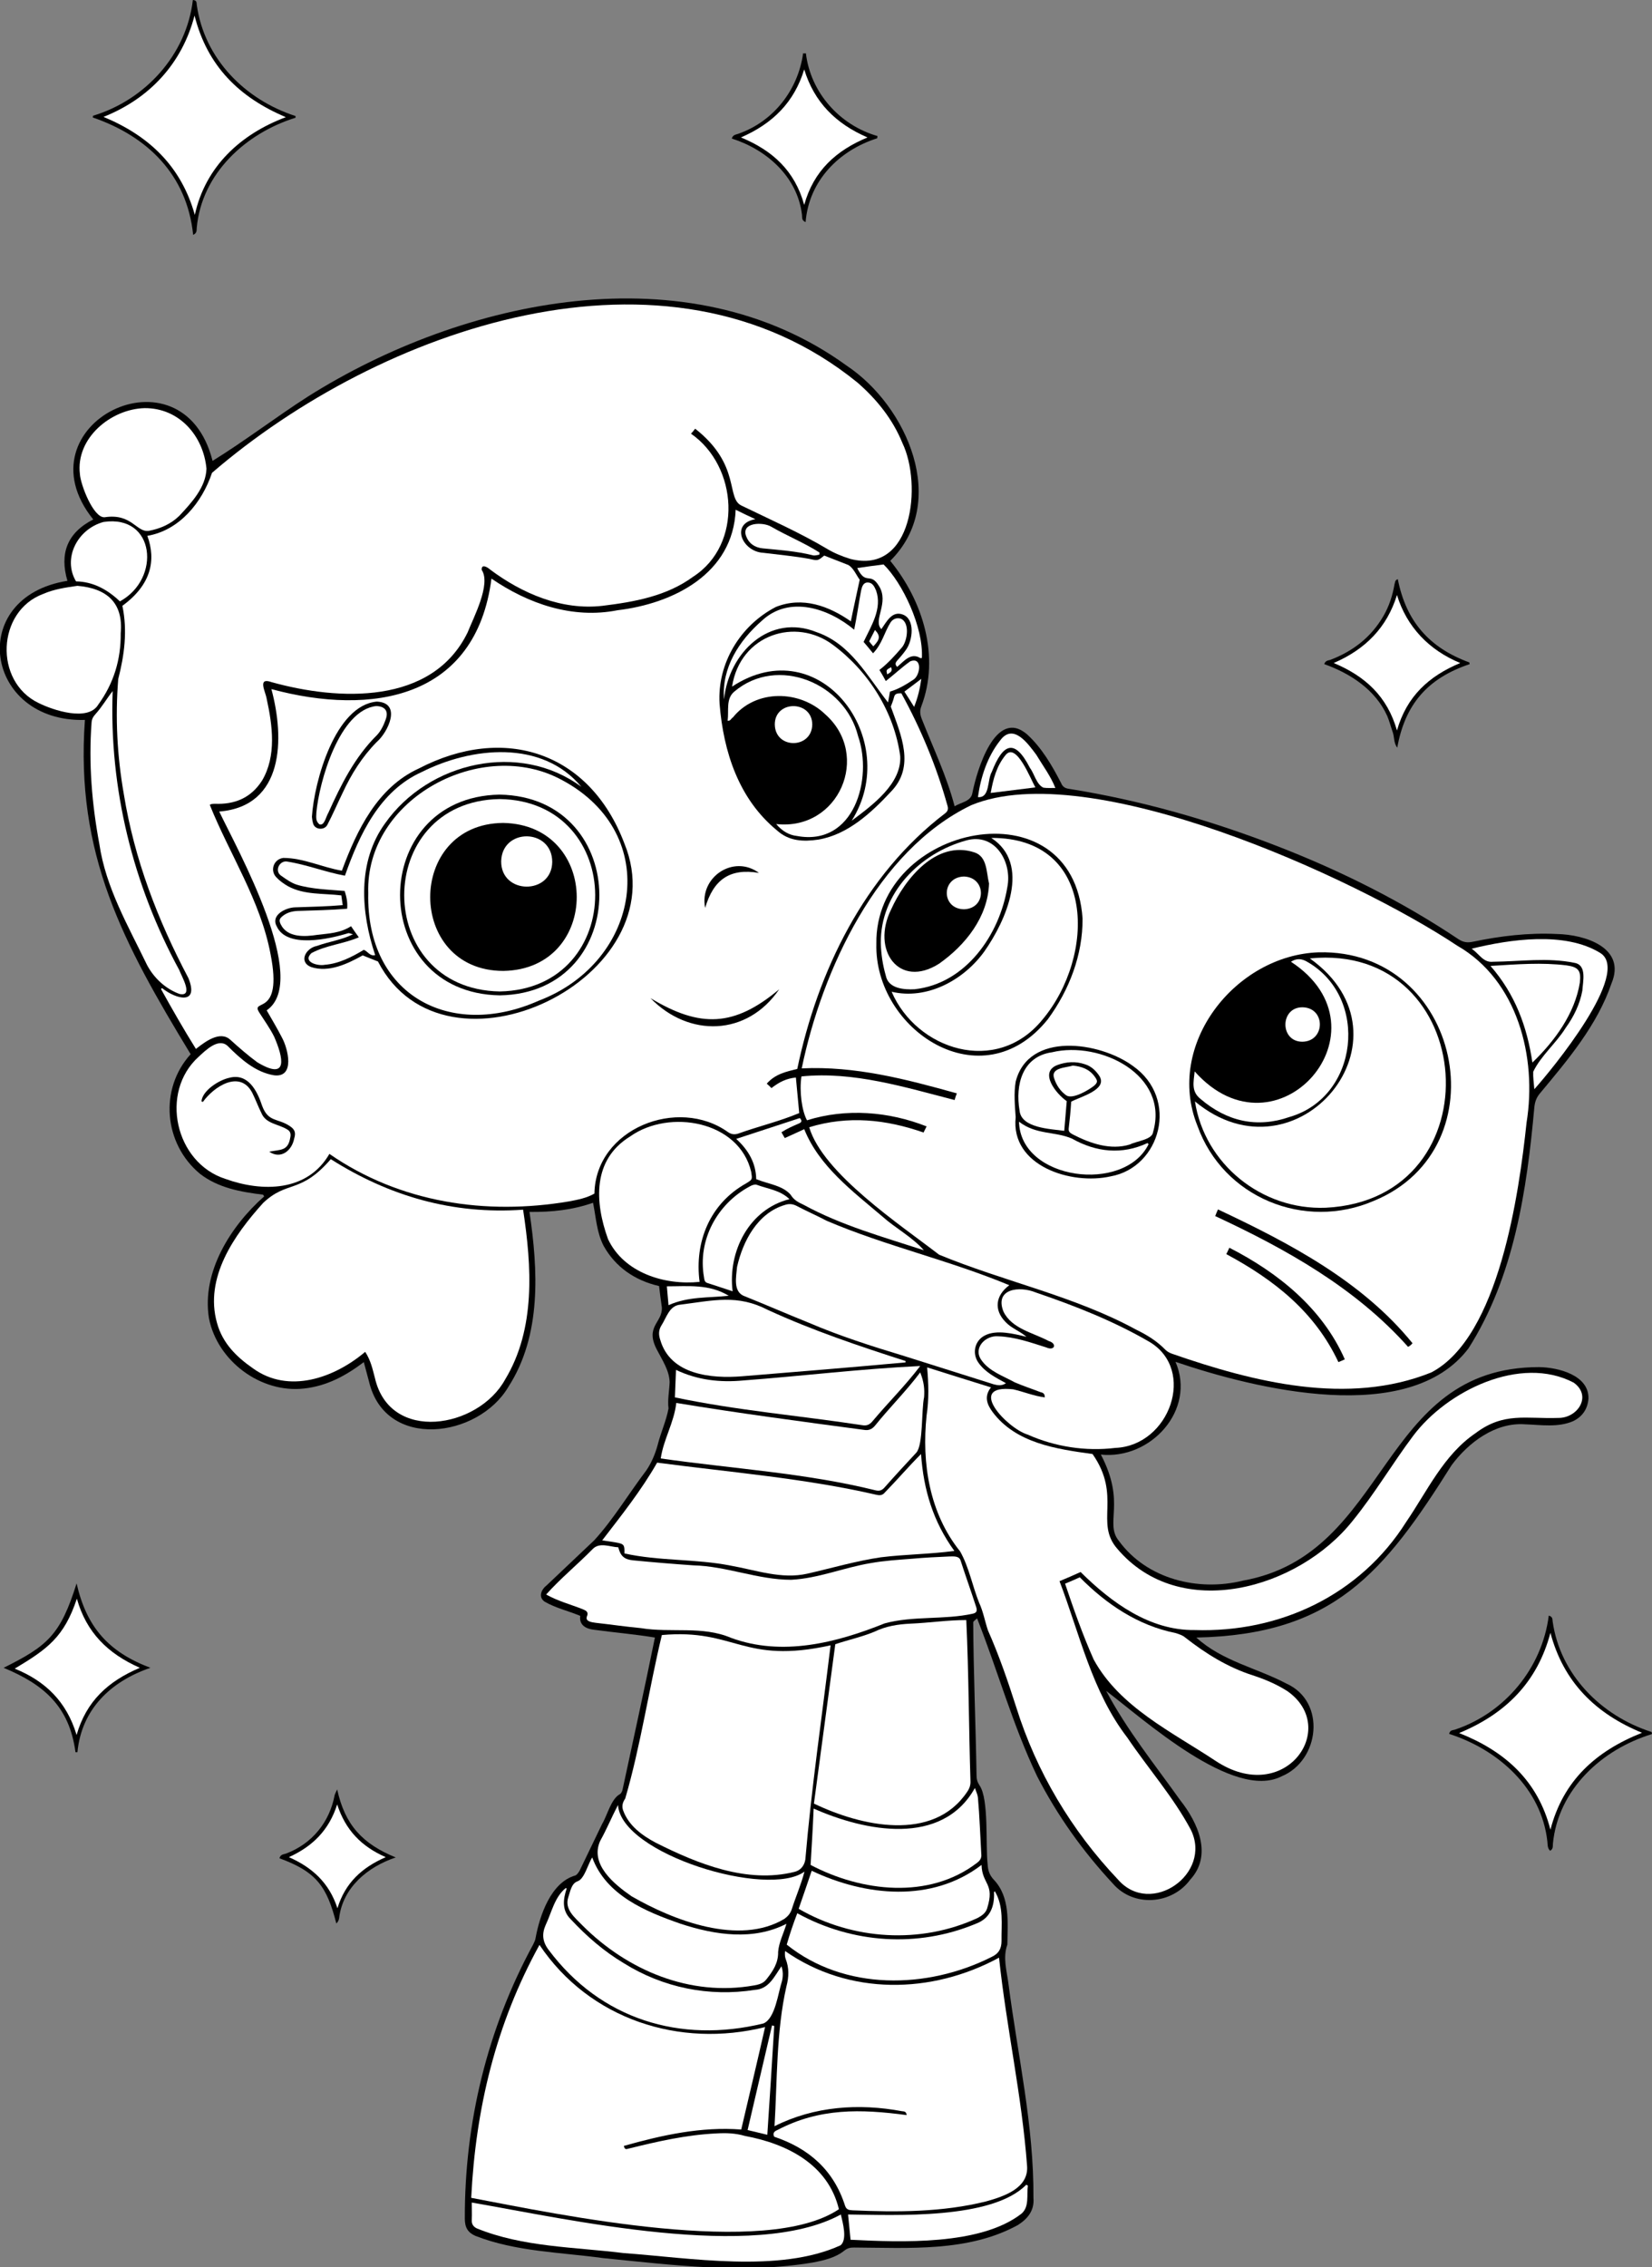 <?xml version="1.0" encoding="utf-8"?>
<!-- Generator: Adobe Illustrator 26.0.0, SVG Export Plug-In . SVG Version: 6.00 Build 0)  -->
<svg version="1.1" id="Capa_1" xmlns="http://www.w3.org/2000/svg" xmlns:xlink="http://www.w3.org/1999/xlink" x="0px" y="0px"
	 viewBox="0 0 595.3 816.6" style="enable-background:new 0 0 595.3 816.6;" xml:space="preserve">
<rect x="0" y="0" width="595.3" height="816.6" fill="#808080" stroke="none"/>
<style type="text/css">
	.st0{fill:#FFFFFF;}
</style>
<g>
	<path d="M423.6,490.5c7.5,17.4-9,35.3-26.9,33.4c9.2,17.6,1.2,24.6,6.5,31.1c10.1,13.8,28.6,18.3,44.7,14.3
		c53.1-9.5,48.7-77,106.8-76.9c6.8,0.1,18,2.9,17.7,11.4c-0.3,3.7-2.2,6.5-5.6,8.1c-5.4,2.3-11.5,1.3-17.2,1.1
		c-10.7-0.8-20.4,6.5-26.5,14.7c-24.4,38.8-42.6,61.1-92,62.1c9.3,8.5,21.7,10.9,32.5,16.6c14.4,6.5,12,27.7-1.8,33.4
		c-17.3,8.8-49.5-20.4-63.2-30.8c7.4,14,17.5,26.5,26.7,39.4c6.4,8.1,11.7,19.8,3.6,28.6c-6.6,9-20.4,10-27.8,1.5
		c-10.9-11.7-20.1-24.6-27.4-38.8c-8.8-18.5-14-37.5-21.6-56.8c-0.8,0.7-1.3,1-1.4,1.4c0.1,18.4,0.9,36.8,1.2,55.2
		c0,1.3,0.3,2.4,1.1,3.6c3.4,4.9,2.1,21.4,2.9,28.4c0.1,2.2,0.7,3.9,2.2,5.5c6,6.3,5,15.4,4.9,23.4c-1.7,4.7-0.2,9.4,0.4,14.1
		c3.3,25.6,9.2,51.1,9,77.1c0.4,4.5-2,7.5-5.6,9.8c-17.9,9.8-39.3,8.2-59.1,8.1c-1.3,0-2.2,0.2-3.3,1c-3.3,2.7-7.4,3.6-11.5,4.4
		c-25,4.2-50.6,0.9-75.6-1.6c-15.4-2.1-31.4-2.3-46-8c-2.7-1.2-3.8-3-3.8-6.2c-0.1-34.6,8.1-68.3,24.6-98.7c0.4-0.8,0.8-1.6,0.9-2.4
		c1.5-8.1,5.5-20,14.3-22.5c0.6-0.2,1.2-1.1,1.6-1.8c2.7-5.6,5.4-11.2,8.1-16.8c1.9-3.2,3.2-9,6.4-10.7c0.5-0.3,0.9-1.2,1-1.9
		c3.9-18.2,7.9-36.2,11.6-54.5c-7.3-1.2-14.5-1.8-21.9-2.8c-2.8-0.3-5.5-1.6-5-5c-4.3-1.8-8.8-2.8-12.8-5.1c-2.5-1.7-1.2-4.5,0.8-6
		c5.7-5.4,11.4-10.8,17.1-16.2c7-7.7,12.4-16.8,18.7-25.1c1.9-2.8,3.2-5.9,4.1-9.2c1.1-4.4,3.1-8.7,3.9-13.1
		c-0.4-3.2,0.3-6.4,0.4-9.5c-0.1-4.2-2.7-8-4.6-11.7c-4.4-8.4,2.1-9.7,1.8-15.2c-0.4-2.6-0.7-5.3-1-7.7c-8.7-2-15.7-6.8-20-14.5
		c-2.5-4.9-2.7-10.1-3.8-15.5c-7.4,2.6-14.9,3.4-22.9,3.3c3.1,21,4.4,44.4-7.6,63c-10.9,18.5-44.3,22.9-50.2-1.8
		c-0.6-2.2-1.2-4.5-1.9-7.1c-6.5,4.9-13.3,8.6-21.5,9.5c-15.6,1.8-31.3-9.9-34.3-25.3c-2.7-16.7,7.9-33.3,19.9-43.9
		c-0.1-0.2-0.3-0.4-0.4-0.6c-8-1-16.1-2.4-22.7-7.5C59,412,57.3,392.2,68.7,379.7c-24.3-40-41.6-72-38.1-120.4
		c-36.2,1-42.9-44.3-6.3-50.1c-2.9-9.8-0.1-17.3,9.3-22.1C6.1,152.9,65.8,123.2,76.6,166c11.8-7.3,22.7-15.7,34.4-23.2
		c56-35.3,136.9-52.6,194.1-11.1c21.8,14.5,37,49.2,15.7,70.3c11.8,14.4,18,34.5,11.2,52.4c-0.7,1.8-0.4,3.2,0.3,4.9
		c4.1,10.4,8.8,20.1,11.7,31.1c2.4-1.5,5.9-1.7,6.4-4.8c1.6-8.1,8.3-30.7,19.6-21.2c5.4,4.9,9.1,11.3,12.4,17.7
		c0.5,1.2,1.3,1.8,2.7,2c25.8,4.1,50.7,11.2,75,20.6c23,8.9,45,19.9,65.5,33.6c1.7,1.1,3.2,1.3,5.1,0.9c10-2.1,20.1-3.3,30.3-2.8
		c10.3,0.2,25.1,5,19.7,17.8c-5.1,15-15.7,27.5-25.7,39.5c-1.3,1.5-1.9,3.1-2.1,5.1c-2.7,29.9-7.3,61-23.7,86.8
		C507.8,514,452.4,500.3,423.6,490.5z"/>
	<path d="M33.5,41.7c18.9-5.7,33.7-22,36-41.7c1.5,0.1,1.3,1,1.4,1.7c2.7,19.5,17.4,34.2,35.6,40.1c0,0.2,0,0.4,0,0.6
		c-18,5.6-33.8,20.1-35.6,39.6c-0.1,0.9,0.2,1.9-1.3,2.6c-2.2-21.6-16.4-35.5-36.2-42.3C33.5,42.2,33.5,42,33.5,41.7z"/>
	<path d="M595.2,624.6c-18,5.5-33.7,19.9-35.6,39.4c-0.1,0.9,0.2,1.9-1,2.6c-1-0.9-0.9-2.2-1-3.3c-2.1-19.3-17.7-33.1-35.4-38.8
		c0.3-1.4,1.3-1.3,2-1.5c18.1-6,31.5-22.2,33.9-41.1c1.5,0.4,1.3,1.4,1.4,2.1c2.7,19.2,17.5,34,35.6,39.8
		C595.3,624.1,595.3,624.3,595.2,624.6z"/>
	<path d="M1.3,600.7c15.9-7.9,20.5-11.9,26.3-30.4c3.6,15.8,11.5,24.7,26.6,30.4c-14.3,4.9-24.8,14.9-26.3,30.4c-0.2,0-0.5,0-0.7,0
		C25,614.6,15.8,606.7,1.3,600.7z"/>
	<path d="M290.4,19.2c1.7,14.2,12.2,25.9,25.8,29.8c0,0.3-0.1,0.5-0.1,0.8c-13.8,4.4-24.6,15.3-25.8,30.2c-1.5-0.6-1.2-1.7-1.3-2.6
		c-1.6-13.7-12.7-23.5-25.3-27.5c0.4-1.4,1.5-1.4,2.3-1.7c12.7-4.4,21.6-15.8,23.4-29C289.7,19.3,290,19.2,290.4,19.2z"/>
	<path d="M529.6,239.2c-15.2,5.1-23.3,14.5-26.1,30.1c-1.3-1.7-1-3.7-1.6-5.5c-0.7-2-1.2-4-2-5.9c-4.2-9.4-13.2-15.3-22.7-18.7
		c0.4-1.3,1.4-1.3,2.1-1.5c8.2-3.1,14.8-8.2,19.2-15.8c2.1-3.6,3.3-7.4,4-11.4c0.3-0.9,0.1-1.5,1.2-1.9c3,15.2,11.3,24.7,25.8,30
		C529.5,238.7,529.5,239,529.6,239.2z"/>
	<path d="M100.7,669.3c0.4-1.5,1.6-1.4,2.4-1.7c9.3-3.5,15.7-11.3,17.5-21.1c0.2-0.5,0.4-1,0.9-2c2.8,12.8,9.1,19.6,21.1,24.5
		c-10.1,3.4-19.1,10.8-20.4,21.9c-0.1,0.6-0.3,1.2-1,1.9C117.8,679.5,114.1,674.2,100.7,669.3z"/>
	<path class="st0" d="M44.1,218.2c10.4-7.6,12.2-16.4,9-25.2c11.6-2,19.7-12,23.3-22.7c60.3-51.9,163.6-88.6,232.6-32.5
		c7,6.1,12.7,13.2,16.2,21.8c7.1,14.8,3.8,47.6-18.8,41.7c-2.9-0.9-5.9-2.1-8.5-3.7c-9.8-5.8-20.2-10.4-30.5-15.4
		c-6-2.5-0.1-14.6-16.9-27.8c-0.6,0.8-1,1.3-1.5,1.8c16.9,11.7,18.8,39.9,0.8,51.5c-9.5,7-21.2,9.1-32.7,10.5
		c-14.6,1.7-28.9-4.4-40.4-13c-1-0.9-3.3-2.3-3.1,0.1c3.4,5.1-3,17.2-5.1,22.5c-12.8,26.2-46.5,24.6-70.6,17.9
		c-5.3-1.9-2.2,3.4-1.8,6c2.1,9.6,3.6,20.6-1.7,29.5c-4,6.2-9.8,8.6-17,8.3c-0.6,0-1.6,0.1-1.8,0.4c7.1,17.7,18.3,34.5,21.9,53.8
		c4.6,23.2-7.6,15.6-4,21.1c1.8,2.8,3.8,5.6,5.3,8.6c3.3,7.6,5.2,16-6.1,9.2c-3.4-2.5-6.6-5.3-9.7-8.1c-3.7-3.4-9.1,0.7-12.4,3.3
		c-4.5-7.2-8.6-14.4-12.6-21.6c0.1-0.1,0.3-0.2,0.4-0.3c5.2,4.1,13.4,6.1,9.5-3.6c-11.1-21-19.5-42.8-23.3-66.4
		c-2.4-13.7-3.1-27.4-2-41.3C44.8,236,46,227.2,44.1,218.2z"/>
	<path class="st0" d="M265.1,183.6c2.4,1.2,4.5,2.2,7.1,3.4c-9.2,1.6-4.7,11.7,2.8,12.1c5.6,0.7,11.2,1.2,16.7,2.2
		c3,0.7,3,0.7,5.3-1.2c2.9,1.1,5.8,2.3,8.7,3.4c1.9,1.1,3,3.9,4.1,5.3c-1.1,5.2-2.2,10-3.2,15c-8-5.6-17.4-9-27-5.2
		c-12.8,6.6-21.2,20.3-20.3,34.9c1.4,17.3,6.9,34.3,20.7,45.6c4.3,3.9,9.5,4.1,14.9,3.3c10.6-1.8,19-9.6,26.1-17.2
		c8.9-9.1,3.7-20.4,0-30.7c0.4-1,0.9-2.3,1.2-3.5c0.3-1.2,1.2-1.3,2.6-1.3c7,12.7,12.7,26.4,16.6,40.4c0.4,1.2,0.2,2.1-0.9,2.9
		c-29,22.1-45.9,56.9-53.2,92c-3.9,1-7.8,1.7-11,5.3c0.6,0.5,1.1,1,1.7,1.6c2.8-2.2,5.5-3.5,8.8-3.8c0.4,4.3,0.8,8.4,1.2,12.8
		c-7.1,3-14.8,4.8-22,7.4c-1.3,0.4-2.4,0.3-3.6-0.5c-18.1-13-47.8-1.3-48.2,22.1c-2.8,1.6-5.9,2.2-9.1,2.8c-30,5.1-61,0.5-86.4-17.1
		c-7.9,13.7-24.2,13.8-37.5,9c-18.1-5.8-23.8-31.2-9.6-44c2.5-2.3,7.1-6.9,10.4-3.9c4.7,4.7,10,9.5,16.8,10.6
		c7.6,0.9,5-9.6,2.8-13.6c-1.7-3.3-3.6-6.5-5.5-9.8c15.8-10.8-10.6-58-17.1-71.6c23.4-1.9,23.6-26.3,18.8-44.1
		c36.3,9.8,73.7,3.5,79.3-39.8c13.3,9.1,29.2,14.6,45.4,11.4C242.7,217.4,264.2,206.6,265.1,183.6z M136.2,346.3
		c24.2,46.9,108.6,5.8,88.8-42.5c-12.5-33-43.3-43-74.1-27c-14.9,6.8-22.3,22.2-27.7,36.8c-7.1-1.2-13.9-4.6-21.1-4.6
		c-3.4,0.4-4.9,4.4-2.6,6.9c1.2,1.3,2.7,2.4,4.3,3.3c5.9,3.2,12.7,2.5,19.2,3.3c0.2,1.3,0.3,2.3,0.5,3.5c-5.8,0.5-11.4,0.6-17.2,0.8
		c-3.4,0.1-8.8,2.8-6.6,6.8c3.6,8.1,19,4.6,25.8,2.5c0.3-0.1,0.8,0.2,1.7,0.4c-4.2,2.1-8.6,2.6-13,4.2c-3.9,0.7-6.8,5.7-2.1,7.6
		c6.4,2.1,13.2-1.2,18.6-4.2C132.6,344.9,134.2,345.5,136.2,346.3z M112.4,294.2c0.1,0.5,0.1,1.4,0.4,2.3c0.5,2.3,3.9,2.7,5.1,0.7
		c2-3.8,3.7-7.8,5.6-11.7c3.1-6.7,7-12.9,12.2-18.2c4.2-3.6,9.2-14.2,0.1-14.6C120.8,254,113.2,281.5,112.4,294.2z M280.8,356.3
		c-16.2,13.6-28.5,14-46.4,3.2C248.2,373.7,269.2,373.3,280.8,356.3z M97,414.8c4.2,2.9,8.2-0.4,9-4.7c0.7-2.2,0.2-3.4-1.7-4.6
		c-4.3-2.8-7.6-1.3-9.8-7.1c-1.8-5.5-5.1-12-11.9-10.2c-3.7,0.8-9.7,4.6-10,8.5c0.2,0.1,0.4,0.1,0.5,0.2c4-5.6,13.4-11.7,17.8-3.3
		c1.2,2.4,2.1,4.9,3.3,7.3c1.6,3.9,6.1,3.9,9.3,5.9c1.1,0.6,1.4,1.6,1.1,2.9C103.8,414.6,101.2,414,97,414.8z M273.5,314.4
		c-9.2-6.8-21.6,1.6-19.4,12.6C257.1,316.8,263,312.6,273.5,314.4z"/>
	<path class="st0" d="M291.6,406c14.1-4.3,27.7-2.8,41.2,1.9c0.4-0.7,0.6-1.3,1.1-2.2c-13.7-5.4-29-6.6-43.1-2.2
		c-1.9-3.5-2.8-10.6-2-15.8c18.7-1.9,37.3,3.9,55.2,8.5c0.2-0.8,0.4-1.4,0.8-2.4c-18.3-5.1-36.5-9.9-55.9-9
		c7.3-35.3,27.2-78.5,61.1-94.8c42.4-17.6,138.1,26,175.1,50.6c21.8,12.5,28.8,40.2,25,63.7c-2.7,25.4-9.9,77.2-34.3,90
		c-30,12.1-64.1,3.5-93.4-6.7c-0.9-0.3-1.8-0.8-2.4-1.4c-3.1-3.2-6.7-5.4-10.6-7.3c-22.4-12.2-47.6-17.3-71-27
		C324.5,441.2,296.5,422.6,291.6,406z M475.2,343c-30,1-55.5,33.2-43.7,62.5c9.3,25.9,38.6,37.8,63.6,27
		C541.5,413.4,526.3,341.8,475.2,343z M315.8,339.9c-0.8,30.9,37.9,57,61.8,27.2c7.7-10.5,12.6-23.2,12.5-36.3
		C386.7,281.8,315.2,297,315.8,339.9z M366,402.4c-1.9,17.6,20.1,24.5,34.2,21.3c18-3.2,24.9-28,8-39.8
		c-11.9-8.7-37.6-12.5-42.2,5.7C365.3,393.7,365.7,398.1,366,402.4z M509,483.8c-18.2-22.4-44.4-36.1-70.1-48.2
		c-0.4,0.9-0.7,1.6-1,2.4c25.6,11.9,50.6,25.9,69.5,47.1C508,484.8,508.4,484.5,509,483.8z M441.9,451.7
		c17.3,9.3,31.9,20.8,40.4,38.9c0.8-0.3,1.4-0.6,2.3-1c-8.1-18.4-24-31.2-41.6-40.2C442.6,450.3,442.3,450.9,441.9,451.7z"/>
	<path class="st0" d="M389.4,566.2c-2.6,1.2-5,2.2-7.6,3.3c7.3,19.1,11.7,39.8,24.4,56.3c7.5,11.1,16.6,21.4,22.9,33.2
		c7.9,15.9-14.4,31.5-26.2,18c-16.8-17.7-29.4-38.8-36.7-62.1c-3-9.4-6.2-18.7-10.2-27.7c-1.1-3.3-1.7-6.8-3.2-10
		c-2.4-6-3.6-12.7-6.8-18.4c-11.1-13.8-13.9-31.8-12.1-49c0.9-5.8,0.7-11.4,0.2-17.3c7.7,2.4,15.2,4.8,23,7.2
		c-2.6,3.3-1.4,6.2,0.6,8.9c8.4,11.2,22.9,13.3,36,15.1c10.6,15.2,0.7,24.7,8.9,34.1c22.6,26.7,65.3,14.5,84.8-10
		c7.9-9.7,14.3-20.6,21.8-30.6c12.1-16.2,38.7-29.3,57.9-19.2c6.7,4.8,1.4,12.8-5.6,12.7c-11.6,0.4-19.6-2.2-29.8,5.5
		c-11.5,7.8-17.4,20.9-25,32c-16.6,26.3-45.5,39.9-76.2,38.9C414.3,587.3,400.5,577.2,389.4,566.2z"/>
	<path class="st0" d="M169.8,791.6c1.6-32.2,8.9-62.6,24.6-91.1c18,26.8,50.4,37.3,81.3,29.6c-2.8,12.4-5.7,24.5-8.6,36.9
		c-14.4-1.1-28.5,2-42.3,5.9c0.3,1.4,0.9,1.2,1.6,1c10.5-2.6,21-5,31.8-5.5c3.5-0.2,6.8-0.1,10.2,0.9c15.1,2.8,30,10.2,33.9,26.4
		C276,813.4,201.4,797.6,169.8,791.6z"/>
	<path class="st0" d="M188.5,435.7c3.1,20.4,4.6,42.9-6.5,61.2c-9.7,17.6-41.5,23-46.9-0.6c-0.9-3.4-1.5-6.3-3.5-9.4
		c-11.1,9.4-27.6,15.3-40.5,5.9c-5.9-4.1-10.9-9-12.9-16.3c-4.6-16.3,6.2-31.7,16.6-43.2c8.7-8.3,13.4-3.1,24.4-15.8
		C140.2,430.8,163.1,437.5,188.5,435.7z"/>
	<path class="st0" d="M360,705.1c2.7,25.4,8.2,49.5,10.1,74.9c0.7,8.2-8.4,11.1-14.8,12.9c-15.7,3.9-32.1,3.9-48.1,3.2
		c-1.3-0.1-2.2-0.2-2.7-1.7c-4.1-12.8-13-20.6-25.5-24.8c-0.7-1.3,0.1-2,1.1-2.4c15.2-8,30.1-7.6,46.6-5.4c-0.1-1.4-1-1.3-1.7-1.4
		c-15.5-2.9-31.6-1.8-45.9,5.4c1-16.7,0.6-34.1,4.3-50.4c0.9-3.4,1-6.6-0.3-9.9c-0.3-0.8-0.3-1.8-0.2-2.8
		C305.9,718.8,335.7,718.3,360,705.1z"/>
	<path class="st0" d="M238.5,588.9c26.5-2.4,29.1,10.7,60.8,3.7c-3.1,25.7-6.9,51.4-9.1,77.2c-0.4,2.3-1.8,3.9-3.9,4.4
		c-17.1,4.3-34.9-2.9-50-10.5c-4.9-2.6-9.7-6.1-11.7-11.5c-0.6-1.5-0.3-3,0.7-4.4C230.9,628.6,233.8,608.5,238.5,588.9z"/>
	<path class="st0" d="M348.2,583.5c0.9,19.3,0.9,38.5,1.5,57.8c0.1,1.6-0.3,2.8-1.2,4.1c-12.3,18.3-38.4,12.3-55.2,4.2
		c2.6-19.1,5.1-38.3,7.7-57.4c4.8-1.6,9.5-2.6,14.1-4.5c4.1-2,8.5-2.7,13-2.9C334.9,584.5,341.5,583.5,348.2,583.5z"/>
	<path class="st0" d="M331.9,523.7c0.9,13,4.4,24.4,12,34.9c-8.9,1.2-17.6,1.2-26.5,2.3c-8.9,1.3-17.7,3.9-26.5,5.9
		c-9.3,2.1-18.5-1.3-27.6-2.9c-12.6-2.5-25.8-1.6-38.3-4.4c0.1-3-0.1-3.4-2.8-3.9c-1.6-0.3-3.2-0.5-5.2-0.8c7-9.1,14.1-18,19.8-28
		c26.4,3.5,53.1,5.6,79.1,11.6c1.4,0.3,2.2,0.1,3.1-1C323.5,532.8,327.3,528.3,331.9,523.7z"/>
	<path class="st0" d="M196.8,574.3c5.3-5.9,11.2-10.7,16.7-16.3c2.5-2.7,6.4-0.8,9.3-0.7c0.8,3.2,2.2,4.4,5.4,4.7
		c7.2,0.7,14.4,1.3,21.7,1.8c12,0.3,23.2,5.2,35.2,5.2c9.8-0.5,19-4.4,28.6-6c5-0.9,10.1-1.2,15.2-1.6c4.4-0.4,8.8-0.6,13.2-0.8
		c1.5,0,3.6-0.3,4.1,1.6c1.8,5.6,3.8,11.1,5.6,16.7c0.4,1.3,0.1,2-1.2,2.3c-10.4,2.3-21.5,0.7-31.8,3.5c-17.4,7-37,12-55.4,5.2
		c-10.3-4.4-21.7-1.7-32.5-3.5c-5.4-0.5-10.8-1.3-16.2-1.9c-1.3-0.2-3.9-0.4-3.2-2.3c0.7-1.6-0.3-2.1-1.5-2.6
		C205.4,577.8,201.1,576.7,196.8,574.3z"/>
	<path class="st0" d="M363.7,462.9c-5,3.7-5.6,8.9-1.4,13.2c2.1,2.3,5.2,3.3,7.6,5.4c-4.5-1.1-10.8-2.7-15-0.5
		c-3.6,1.8-4.7,6.3-2.4,9.7c2.5,3.6,6.2,5.4,10,7.5c-1.5,1-2.9,0.8-4.4,0.4c-10.8-3.4-21.5-6.8-32.3-10.2
		c-11.6-3.5-23.2-7.2-34.4-12c-7.7-3.1-15.3-6.4-23-9.5c-4.4-1.5-3.1-7.1-2.8-10.6c2.1-9.3,7.4-19.4,17.2-22.3
		c1.5-0.5,2.8-0.4,4.2,0.3c3.6,1.9,7.3,3.5,10.9,5.4C319.2,448.8,342.1,453.9,363.7,462.9z"/>
	<path class="st0" d="M376.5,503.3c0-1.6-0.9-1.7-1.6-1.9c-3.1-1.2-6.2-2.2-9.2-3.5c-4.2-2.3-9.3-4-12.1-8.1c-3-4.3,1.5-8.9,6.1-8.5
		c6,0.2,11.6,2.2,17.3,4c3.1,1.4,4-1.4,0.9-2.3c-5.6-3-13.3-4.4-16.3-10.6c-3.3-8.3,5.8-9.3,11.6-6.9c14.1,4.8,28.1,10.3,41,17.8
		c17,10.1,7.3,37.4-12.3,38.2c-10.7,1.3-21.7-0.4-31.6-4.8c-7.5-2.3-22.4-18.2-5.2-16.3C369,501.3,372.5,502.8,376.5,503.3z"/>
	<path class="st0" d="M383.8,570.4c1.9-0.8,3.6-1.5,5.3-2.3c9.6,9.7,21,17.4,34.6,20.1c1.2,0.4,2.5,0.8,3.4,1.6
		c7.4,5.8,15.3,10.7,24.3,13.6c4.3,1.4,8.6,3.2,12.5,5.7c19,13.3-0.9,41.7-25.9,25.1c-15.7-10.4-34.6-19.4-43.9-36.5
		C390.1,588.7,386.9,579.6,383.8,570.4z"/>
	<path class="st0" d="M252.1,461.7c-12.7,1.3-27.3-3.3-33-15.4c-4.8-13.3-5.7-28.6,8-37c14.1-10,39.3-5.6,43.6,12.8
		c0.4,2.7,0.5,2.7-1.8,4.1C255.8,433.5,250.2,447.3,252.1,461.7z"/>
	<path class="st0" d="M331.6,494.3c1.4,3.5,1.6,6.1,1.4,8.9c-1,4.7-0.3,17.2-2.8,20c-3.9,4.2-7.7,8.3-11.5,12.6
		c-0.9,1-1.8,1.3-3.1,1c-25.4-6.3-51.7-7.8-77.5-11.5c1-6.9,4.8-12.9,5.6-20c22.4,3.7,45.1,6.7,67.6,9.7c1.7,0.3,2.9-0.2,4-1.5
		C320.6,506.9,326.5,501.1,331.6,494.3z"/>
	<path class="st0" d="M283.4,692.9c-1.1,3.7-2.7,6.6-3,10.1c0.1,4-1.9,7-4.3,10c-1.1,1.4-2.7,1.8-4.4,2.1
		c-23,4.1-45.6-5.4-61.8-21.6c-2.7-2.8-6.6-5.8-5.1-10.2c0.7-2.1,1.1-4.9,3.3-5.7c2.5-0.8,3.8-6.3,5.3-8.6
		c5,13.6,19.2,19.5,31.9,23.9C257.8,697,271.5,699,283.4,692.9z"/>
	<path class="st0" d="M52.1,147c12.5-0.1,21.2,10,22.3,21.8c-0.2,6.7-5.4,12.3-9.8,17c-3.1,3-6.8,4.6-11,5.4
		c-4.5,0.6-6.1-6.4-15.9-4.9c-4.1,0.3-8.7-11.9-8.9-15.5C27.2,157.8,40,147.3,52.1,147z"/>
	<path class="st0" d="M43.5,228.1c0.1,9.4-2.5,18-8.1,25.7c-3.7,6.2-16.3,2-21.5-0.6c-16.1-7.7-15.1-33.1,1.7-39.3
		c3.9-1.7,8.1-2.3,12.3-2.9C38.5,211.9,44.5,217.1,43.5,228.1z"/>
	<path class="st0" d="M326.3,490.7c-19.6,1.8-39.3,3.4-58.9,5c-11.1,0.9-25.9-0.5-29.5-13.2c-0.6-1.8-0.6-3.5,0.5-5.2
		c1.8-2.8,2.8-7.1,6.8-7.4c11.9-1.5,20.5-3.8,31.5,1.9c16.1,7.4,32.8,13,49.6,18.4C326.4,490.4,326.3,490.6,326.3,490.7z"/>
	<path class="st0" d="M222.7,650.1c1.1,17.7,54,33.7,67.2,24c-1.3,4.9-3.1,8.9-4.6,13.6c-0.5,1.5-1.4,2.5-2.6,3.4
		c-16.3,9.8-40,0.6-55.1-8.1c-6.2-4.3-15.2-11.5-11.3-20C218.7,658.7,220.3,654.7,222.7,650.1z"/>
	<path class="st0" d="M204.2,680.2c-1.3,3.9-1.8,7.9,1.5,11.1c5.7,6.1,11.9,11.5,19.1,15.8c14.1,8.8,30.7,12.2,47.2,9.6
		c5.1-0.3,7-4.8,9.6-8.5c0.6,1.8,0.6,3.5,0.2,5.3c-1.4,4.2-2.4,13.5-6.7,15.3c-30,7.3-58.7-1.5-77.4-26.5c-2.2-2.9-2.5-5.7-1.1-8.9
		c2.2-4.6,3.2-10.1,7.3-13.4C203.8,680,204,680.1,204.2,680.2z"/>
	<path class="st0" d="M292.1,671.7c0.4-6.7,0.8-13.3,1.1-20.3c18.5,8.2,46.2,13.8,58.1-7.4c0.5,1.4,1,2.4,1.1,3.5
		c0.6,6.7,0.8,13.4,1.2,20.2c0.2,1.5-0.4,2.4-1.6,3.3C334.7,684.2,310.5,681.4,292.1,671.7z"/>
	<path class="st0" d="M303,797.6c0.7,3,2.4,9-0.1,11.1c-22.1,10.1-54.4,4.5-78.2,2.8c-17.7-2.2-36.2-2.1-52.9-8.9
		c-1.2-0.6-1.9-1.5-1.8-3.1c0.1-2,0-3.9,0-6.2C204.8,799.3,271.9,814.6,303,797.6z"/>
	<path class="st0" d="M358.5,681.2c3.3,5.6,2.3,11.8,2.4,17.9c0,2.7-1,4.6-3.7,5.8c-23.1,11.6-52.9,12.2-73.7-4.5
		c1.1-3.8,2.3-7.4,3.8-11.3c19.8,10.9,43.4,12.5,64.3,3.8c5.2-1.9,6.8-6.2,6.6-11.3C358.1,681.5,358.2,681.5,358.5,681.2z"/>
	<path class="st0" d="M243.2,503.3c0.1-3.5,0.3-6.7,0.4-9.9c7.8,3.7,15.9,4.6,24.3,3.8c21.3-1.6,42.5-4.2,63.7-5.2
		c-5.3,7-11.5,13.1-17.2,19.9c-1.1,1.3-2.1,1.7-3.8,1.4C288.3,509.9,265.5,508,243.2,503.3z"/>
	<path class="st0" d="M263.8,247.3c2.9-18.8,23-25.1,36.4-15c12.8,9.5,22.1,24.3,24.2,40.1c0.5,9.9-10,17.6-17.5,23.2
		C325.3,266.6,295.6,226.4,263.8,247.3z"/>
	<path class="st0" d="M292.5,673.8c19.4,9.2,43.3,11.6,61.2-2.1c0.2,7.1,4.9,6.6,2,15.7c-0.5,1.6-1.9,2.6-3.4,3.4
		c-20.5,9.5-45,8-64.5-3.3C289.3,683.1,290.9,678.6,292.5,673.8z"/>
	<path class="st0" d="M40.6,248.9c-1.3,35,7.3,69.8,24,100.5c0.8,2.2,5.3,9.7,0.1,8.6c-5-1.8-9.2-5.7-11.7-10.4
		c-6.8-14.1-14.9-27.9-17.2-43.6c-2.7-14.5-3.9-29.1-2.8-43.8c0.1-1.3,0.6-2.1,1.5-3.1C36.9,254.4,38.4,251.7,40.6,248.9z"/>
	<path class="st0" d="M265.3,410.2c7.9-2.6,15.5-5.1,22.9-7.5c0.9,0.9,0.7,1.5-0.2,1.9c-2.3,1-4.2,1.8-6.4,3.2
		c0.4,0.8,0.8,1.4,1.2,2.1c2.4-1.1,4.7-2.1,7-3.2c5.4,13.4,17.4,22.3,28.1,31.4c4.8,4.3,10.8,7.4,15,12.2
		c-14.7-4.8-29.6-8.9-43.2-16.3c-1.9-0.9-3.6-1.7-4.8-3.7c-3-3.4-8-3.8-12.4-5.6C272.4,419.1,269.9,414.4,265.3,410.2z"/>
	<path class="st0" d="M260.9,251.9c-0.9-11.4,5.4-21.1,13.6-28.3c9.9-9.3,24.1-4.5,33.3,3.2c1-4.8,1.6-9.3,2.5-14.1
		c0.3-1.3,0.7-2.9,2.4-2.9c1.7,0,2.4,1.5,3,2.9c2.3,6.5-1.8,12.8-4.5,18.5c1.1,1.3,2.2,2.6,3.4,4.1c3.3-3.4,4-7.4,6.3-11.1
		c0.8-1.2,2.1-1.8,3.6-1.4c3.5,1.3,2.5,8.1,0.5,10.4c-2.5,2.9-5,5.7-8.1,8.1c0.8,1.3,1.5,2.5,2.3,4c3.2-2.5,5.7-4.9,8.8-7.1
		c4.5-1.8,3.7,5.2,1,6.7c-2.6,1.7-5.2,3.3-8.3,4.2c-0.2,1.2-0.4,2.4-0.7,3.9c-7.5-9.5-13.5-21.1-25.7-25.3
		C277.3,220.8,262.6,235.1,260.9,251.9z"/>
	<path class="st0" d="M262.2,259.6c0.5-3.7-0.7-7.9,2.4-10.5c15.6-13.2,39.9-3,44.6,16c5.4,15.4-1.4,39.8-22,36
		c-2.8-0.3-5.3-1.7-7.5-4.3c22.6,2.5,34.3-24.8,17.7-39.5c-9.1-8.8-25-9.2-33.3,1.1C263.4,258.8,263.3,259.7,262.2,259.6z"/>
	<path class="st0" d="M537.1,347.9c9.7-0.6,18.5-1.3,27.4-0.2c4.3,0.6,5.3,1.9,4.8,6.2c-1.8,11.2-9.1,21.1-17.1,28.8
		C550.3,369.8,546,358.1,537.1,347.9z"/>
	<path class="st0" d="M370.4,787.2c-0.5,3.4,0.6,7.6-2.3,10.1c-14.8,11.5-43.4,10.3-61.6,9.4c-0.3-3-0.6-5.9-0.9-9.1
		c17,0.2,51.8,1.9,64.2-10.7C370,787,370.2,787.1,370.4,787.2z"/>
	<path class="st0" d="M552.9,392.3c-0.2-2.4-0.5-4.4-0.4-6.3c2.8-5.8,8.3-10.3,11.7-15.8c2.9-4,5.1-8.5,6-13.4
		c0.2-3.3,1.7-9.2-2.8-10c-9.7-2-19.6-0.5-29.4-0.4c-3.5,0.4-5-2.9-7.7-4.7c13.8-3.4,33.6-6.3,46.3,1.5
		C588.2,350.2,559,385.5,552.9,392.3z"/>
	<path class="st0" d="M43.2,216.6c-4.5-4.3-9.7-7.1-15.8-7.2c-4.9-8.2,0.4-18.8,9.9-21.4C56,185.2,58.1,208.5,43.2,216.6z"/>
	<path class="st0" d="M264,465.1c-3.4-1.1-6.2-2.1-9.1-3c-1-0.3-1.1-1.2-1.2-2c-2.4-13.4,4.7-26.5,16.5-32.8
		c0.7-0.4,1.7-0.8,2.4-0.6c4.3,1.6,8.4,1.9,11.9,5.2C270,435.5,262.2,450.7,264,465.1z"/>
	<path class="st0" d="M308.9,204.6c3.3-0.5,6.3-0.9,9.5-1.3c6.8,6.6,14.4,22.6,13.8,33.7c-0.2,0-0.5,0.1-0.6,0
		c-3.4-2.1-5.9,1.2-8.3,3.2c-1-1-0.5-1.7,0.1-2.4c1.1-1.2,2.2-2.5,3.1-3.8c2.4-3.3,3.4-11.1-1.3-12.7c-3.8-1.3-5.7,2.6-7.6,5.3
		c-3.2-3.2,3-9.5-0.9-15.6C313.5,205.8,312.1,211.1,308.9,204.6z"/>
	<path class="st0" d="M380.3,283.8c-1.6,0-2.9,0.1-4.3-0.1c-2.5-1.1-3.3-5.1-4.9-7.2c-5.5-10.7-9.7-8.7-13.7,1.5
		c-1.7,2.9-0.6,9.5-5,9.1c1-7.2,3.4-14.6,8-20.4c4.7-6.4,10,1.1,13,5.1C375.8,275.8,378.6,279.5,380.3,283.8z"/>
	<path class="st0" d="M279,729.7c-0.8,13-1.6,25.9-2.5,39.2c-2.4-0.6-4.6-1.1-7.1-1.7c2.9-12.6,5.9-25.2,8.8-37.7
		C278.4,729.6,278.7,729.6,279,729.7z"/>
	<path class="st0" d="M295.2,199.8c-0.8,0.1-1.6,0.4-2.3,0.2c-6-1.5-12-1.9-18.1-2.5c-2.8-0.3-4.9-1.7-5.9-4.3c-2-5.1,6-5.3,9-3.5
		c5.7,3.3,11.9,5.8,17.4,9.3C295.3,199.3,295.3,199.6,295.2,199.8z"/>
	<path class="st0" d="M292.7,261c-0.2,8.8-13.3,8.9-13.5,0C279.1,252.1,292.7,252.1,292.7,261z"/>
	<path class="st0" d="M373.1,283.6c-5.5,0.7-10.6,1.3-16.1,2c0.9-5,2.1-9.7,5.4-13.7C366.3,267.2,371.5,280.9,373.1,283.6z"/>
	<path class="st0" d="M262.6,466.7c-7.3,0.8-14.6,0.2-21.7,3.4c-0.2-2.3-0.4-4.6-0.6-6.8C248,463.3,255.5,462.4,262.6,466.7z"/>
	<path class="st0" d="M332,244.5c-0.5,3.5-1.2,6.6-2.6,10.1c-1.3-2.1-2.4-3.8-3.5-5.5C327.9,247.6,329.8,246.2,332,244.5z"/>
	<path class="st0" d="M314.7,232.8c-0.5-0.6-1-1.1-1.5-1.8c0.7-1.4,1.4-2.7,2.1-4.1C317.5,229.2,316.9,230.5,314.7,232.8z"/>
	<path class="st0" d="M319.7,242.9c-0.4-1.6-0.4-1.6,1.4-2.6C321.8,241.8,320.8,242.2,319.7,242.9z"/>
	<path class="st0" d="M70.1,5.6c4.6,18.2,16.1,29.5,32.9,36.6C86.7,48.3,74,60,70.2,77.4c-4.9-17.5-16.5-28.5-32.9-35.3
		C53.7,35.6,65.6,23,70.1,5.6z"/>
	<path class="st0" d="M525.8,624.2c16.9-7,28.2-18.4,32.9-36.1c4.7,17.7,16.2,29.1,33,36c-16.6,6.6-28.4,17.2-33,34.9
		C554.2,641.5,542.5,630.8,525.8,624.2z"/>
	<path class="st0" d="M50.4,600.7c-11.4,4.8-19.3,12-22.8,24.2c-3.6-12.1-11.4-19.5-22.3-23.9c11.7-7,17.8-11.3,22.4-25.2
		C31.1,587.9,38.8,595.6,50.4,600.7z"/>
	<path class="st0" d="M267,49.5c11.5-5,19.2-12.7,22.8-24.5c3.6,11.8,11.4,19.6,22.8,24.5c-11.3,4.7-19.4,12-22.8,24.3
		C286.4,61.5,278.4,54.2,267,49.5z"/>
	<path class="st0" d="M503.4,214.3c3.5,11.5,11.6,19.9,22.8,24.5c-11.3,4.7-19.3,12-22.8,24.3c-3.5-12.3-11.5-19.6-22.8-24.3
		C492,233.9,499.8,226,503.4,214.3z"/>
	<path class="st0" d="M104.1,668.9c8.6-3.9,14.5-9.8,17.4-19c3,9.3,8.8,15.2,17.5,19c-8.5,3.7-14.6,9.2-17.4,18.4
		C118.6,678.1,112.5,672.6,104.1,668.9z"/>
	<path class="st0" d="M132.7,321.7c-1.1-34.2,41.1-56.5,69.9-40.7c36.4,19.5,28.1,65.5-8.4,79.4
		C162.3,374.6,131.9,358.5,132.7,321.7z M180,286.2c-47.8,0.9-47.8,71.5,0.1,72.3C228,357.7,227.9,287,180,286.2z"/>
	<path class="st0" d="M124.3,315.4c5.2-14.8,12.5-30.5,27.6-37.3c18-9.1,43.4-11.8,57.6,5.3c-22.2-16.5-55-9.1-70.7,13.1
		c-10.1,13.9-8.8,32-3.6,47.5c-1.9,0.5-2.6-1.3-4.1-1.9c-4.3,2.6-9,5-14.1,5.4c-2.5,0.5-8.1-1-4.8-4.2c5.4-2.9,11.5-3.3,17.1-5.7
		c-1.1-1.5-1.9-2.7-2.8-4c-3.9,2.5-8,2.6-12.1,3.1c-4.5,0.7-10.8,1.1-13.2-3.7c-0.7-1.4-0.6-2.1,0.7-3.1c1.5-1.2,3.3-1.7,5.3-1.8
		c6-0.2,11.9-0.3,17.9-0.8c0.2-2.3-0.2-4.2-0.9-6.4c-5.8-0.5-11.8-0.6-17.4-2.3c-2-0.7-3.8-2-5.5-3.2c-2.5-1.7-0.6-5.5,2.1-5.1
		C110.5,311.4,117.2,314.1,124.3,315.4z"/>
	<path class="st0" d="M114,292.7c1-11.1,8.3-37,21.6-38.4c3.1,0.1,4.5,1.8,3.4,4.8c-0.7,2-1.7,4.1-3.1,5.6c-8.1,8-13,17.9-17.6,28.1
		c-0.8,1.2-1.4,4.8-3.2,4.1C113.8,295.8,113.9,294.7,114,292.7z"/>
	<path class="st0" d="M430.6,396.7c36.9,30.6,81.3-23.1,41.4-51.5c60.9-6.1,67.6,86.8,5.7,89.8C454.7,435.9,434.1,419.3,430.6,396.7
		z"/>
	<path class="st0" d="M430.5,385.9c29.7,33.3,71.8-15.2,34.7-39.5c2-1.3,3.9-1.2,6,0.1c22.3,12.9,18.4,48.6-6.5,55.8
		c-11.8,4.1-22.6,1.6-32.1-6.5C429.2,393.1,430.1,389.8,430.5,385.9z"/>
	<path class="st0" d="M469.3,375.2c-8.2,0-8.1-12.5,0.1-12.4C477.8,363,477.6,375.1,469.3,375.2z"/>
	<path class="st0" d="M357.2,301.8c37.9-0.2,37.7,42.6,18.4,65.5c-16.6,20.3-45.4,10.7-54.3-10.1c12.7,3,25.9-4.1,33.4-14.5
		C362.5,331.6,371.7,311.2,357.2,301.8z"/>
	<path class="st0" d="M317.4,339.7c-0.2-18.1,14.1-32.4,30.8-37c10.4-2.9,16.6,7.8,14.8,16.8c-2.8,17.2-15,34.8-33.4,36.8
		c-3.8,0.2-9.5-0.2-10.4-4.9C318.1,347.6,317.5,343.7,317.4,339.7z M356.4,318.2c-1-4-0.6-9.7-5.3-11.2c-13.7-4.5-25,9.5-30,20.6
		c-7.2,14.5,2.8,28.7,17.3,19.5C347.9,340.4,356,330.3,356.4,318.2z"/>
	<path class="st0" d="M386,396.8c3.3-1.8,13.2-4.3,10.2-9.2c-1.3-2-3-3.6-5.3-4.3c-3.3-1.1-6.6-0.9-9.9,0.3
		c-6.7,2.6-0.4,10.4,3.4,13c-0.3,3.6-0.6,6.9-0.9,10.7c-5.1-0.7-15.5-1-16.1-7.3c-1.6-9.3,1-19.5,11.7-21
		c17.4-4.2,42.4,8.2,36.4,28.8c-0.3,2.7-6,3.2-8.3,4.4c-7,2.2-14.4-0.4-20.6-3.6c-0.9-0.5-1.6-0.9-1.5-2.1
		C385.5,403.2,385.8,400.1,386,396.8z"/>
	<path class="st0" d="M367.2,404c6.2,4.8,12.8,3.4,19.1,6.1c8.7,4.9,18,5.9,27.2,1.6c0.1,0.1,0.3,0.3,0.4,0.4
		C405.2,429.9,367.7,425.2,367.2,404z"/>
	<path class="st0" d="M386.6,383.8c3.2,0.3,6,1.3,7.9,4c1.1,1.5,1.1,2.1-0.3,3.3c-1.9,1.5-7.7,5-10,3.4c-2.1-1.5-3.5-3.6-4.3-6
		C378.4,384.5,384.1,384.6,386.6,383.8z"/>
	<path class="st0" d="M180.1,357.1c-45.9-0.8-45.9-68.5-0.1-69.3C225.8,288.4,226.1,356.2,180.1,357.1z M181.3,296.4
		c-35.1,0.3-35,53.3,0.1,53.3C216.7,349.1,216.6,297,181.3,296.4z"/>
	<path class="st0" d="M347.4,327.5c-8.3-0.1-8.3-11.6,0-11.8C355.4,316,355.6,327.2,347.4,327.5z"/>
	<path class="st0" d="M199,310.4c-0.1,12-18.5,11.9-18.4-0.2C180.9,298.1,198.9,298.3,199,310.4z"/>
</g>
</svg>
